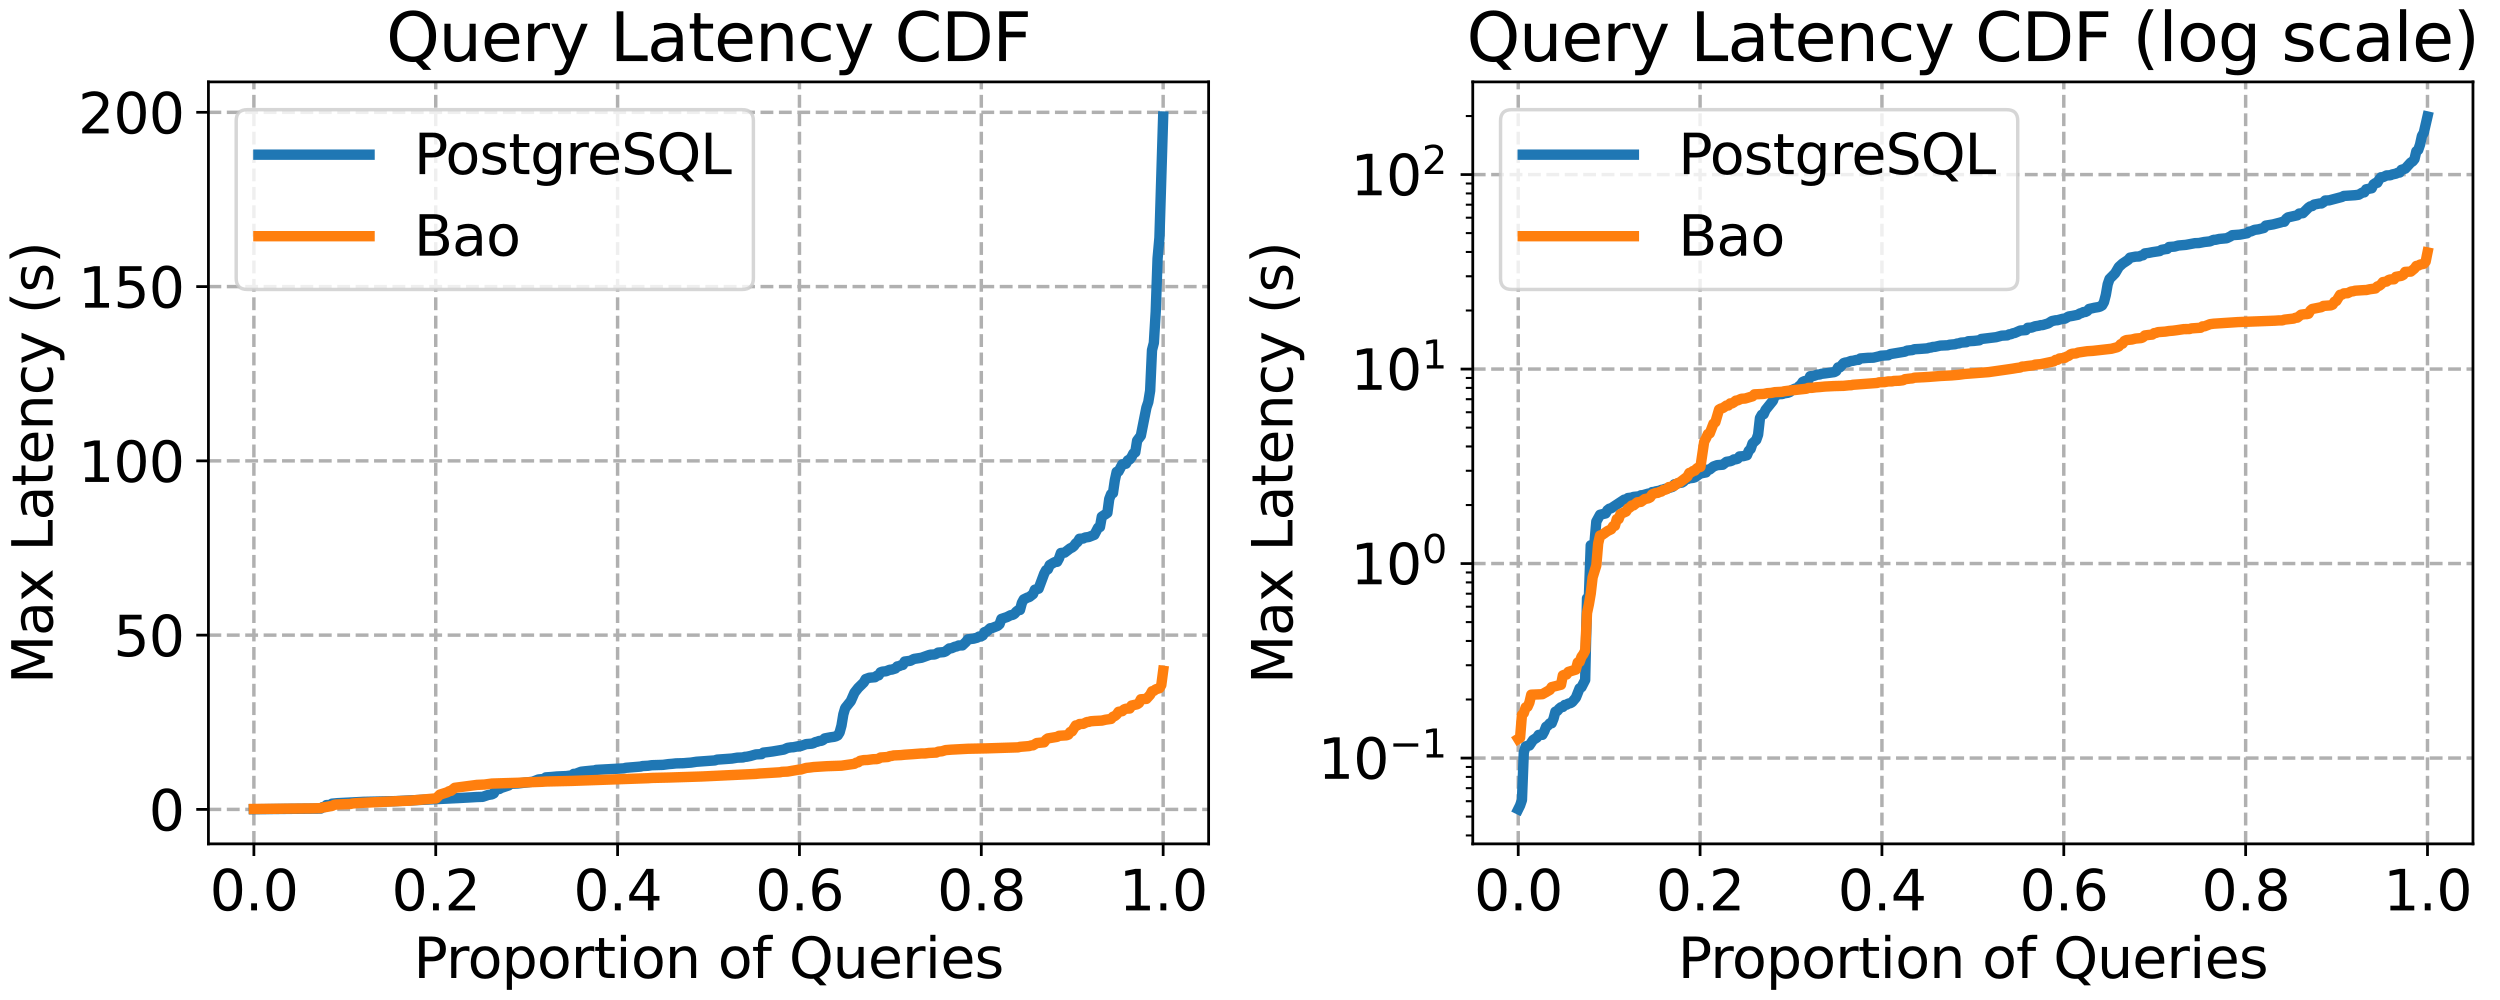 <?xml version="1.0" encoding="utf-8" standalone="no"?>
<!DOCTYPE svg PUBLIC "-//W3C//DTD SVG 1.1//EN"
  "http://www.w3.org/Graphics/SVG/1.1/DTD/svg11.dtd">
<svg xmlns:xlink="http://www.w3.org/1999/xlink" width="720pt" height="288pt" viewBox="0 0 720 288" xmlns="http://www.w3.org/2000/svg" version="1.1">
 <defs>
  <style type="text/css">*{stroke-linejoin: round; stroke-linecap: butt}</style>
 </defs>
 <g id="figure_1">
  <g id="patch_1">
   <path d="M 0 288 
L 720 288 
L 720 0 
L 0 0 
z
" style="fill: #ffffff"/>
  </g>
  <g id="axes_1">
   <g id="patch_2">
    <path d="M 60.025 243.03 
L 348.083 243.03 
L 348.083 23.589 
L 60.025 23.589 
z
" style="fill: #ffffff"/>
   </g>
   <g id="matplotlib.axis_1">
    <g id="xtick_1">
     <g id="line2d_1">
      <path d="M 73.119 243.03 
L 73.119 23.589 
" clip-path="url(#p0129c71966)" style="fill: none; stroke-dasharray: 3.7,1.6; stroke-dashoffset: 0; stroke: #b0b0b0"/>
     </g>
     <g id="line2d_2">
      <defs>
       <path id="mb7b701cb10" d="M 0 0 
L 0 3.5 
" style="stroke: #000000; stroke-width: 0.8"/>
      </defs>
      <g>
       <use xlink:href="#mb7b701cb10" x="73.119" y="243.03" style="stroke: #000000; stroke-width: 0.8"/>
      </g>
     </g>
     <g id="text_1">
      <!-- 0.0 -->
      <g transform="translate(60.396 262.187) scale(0.16 -0.16)">
       <defs>
        <path id="DejaVuSans-30" d="M 2034 4250 
Q 1547 4250 1301 3770 
Q 1056 3291 1056 2328 
Q 1056 1369 1301 889 
Q 1547 409 2034 409 
Q 2525 409 2770 889 
Q 3016 1369 3016 2328 
Q 3016 3291 2770 3770 
Q 2525 4250 2034 4250 
z
M 2034 4750 
Q 2819 4750 3233 4129 
Q 3647 3509 3647 2328 
Q 3647 1150 3233 529 
Q 2819 -91 2034 -91 
Q 1250 -91 836 529 
Q 422 1150 422 2328 
Q 422 3509 836 4129 
Q 1250 4750 2034 4750 
z
" transform="scale(0.016)"/>
        <path id="DejaVuSans-2e" d="M 684 794 
L 1344 794 
L 1344 0 
L 684 0 
L 684 794 
z
" transform="scale(0.016)"/>
       </defs>
       <use xlink:href="#DejaVuSans-30"/>
       <use xlink:href="#DejaVuSans-2e" x="63.623"/>
       <use xlink:href="#DejaVuSans-30" x="95.41"/>
      </g>
     </g>
    </g>
    <g id="xtick_2">
     <g id="line2d_3">
      <path d="M 125.493 243.03 
L 125.493 23.589 
" clip-path="url(#p0129c71966)" style="fill: none; stroke-dasharray: 3.7,1.6; stroke-dashoffset: 0; stroke: #b0b0b0"/>
     </g>
     <g id="line2d_4">
      <g>
       <use xlink:href="#mb7b701cb10" x="125.493" y="243.03" style="stroke: #000000; stroke-width: 0.8"/>
      </g>
     </g>
     <g id="text_2">
      <!-- 0.2 -->
      <g transform="translate(112.77 262.187) scale(0.16 -0.16)">
       <defs>
        <path id="DejaVuSans-32" d="M 1228 531 
L 3431 531 
L 3431 0 
L 469 0 
L 469 531 
Q 828 903 1448 1529 
Q 2069 2156 2228 2338 
Q 2531 2678 2651 2914 
Q 2772 3150 2772 3378 
Q 2772 3750 2511 3984 
Q 2250 4219 1831 4219 
Q 1534 4219 1204 4116 
Q 875 4013 500 3803 
L 500 4441 
Q 881 4594 1212 4672 
Q 1544 4750 1819 4750 
Q 2544 4750 2975 4387 
Q 3406 4025 3406 3419 
Q 3406 3131 3298 2873 
Q 3191 2616 2906 2266 
Q 2828 2175 2409 1742 
Q 1991 1309 1228 531 
z
" transform="scale(0.016)"/>
       </defs>
       <use xlink:href="#DejaVuSans-30"/>
       <use xlink:href="#DejaVuSans-2e" x="63.623"/>
       <use xlink:href="#DejaVuSans-32" x="95.41"/>
      </g>
     </g>
    </g>
    <g id="xtick_3">
     <g id="line2d_5">
      <path d="M 177.867 243.03 
L 177.867 23.589 
" clip-path="url(#p0129c71966)" style="fill: none; stroke-dasharray: 3.7,1.6; stroke-dashoffset: 0; stroke: #b0b0b0"/>
     </g>
     <g id="line2d_6">
      <g>
       <use xlink:href="#mb7b701cb10" x="177.867" y="243.03" style="stroke: #000000; stroke-width: 0.8"/>
      </g>
     </g>
     <g id="text_3">
      <!-- 0.4 -->
      <g transform="translate(165.145 262.187) scale(0.16 -0.16)">
       <defs>
        <path id="DejaVuSans-34" d="M 2419 4116 
L 825 1625 
L 2419 1625 
L 2419 4116 
z
M 2253 4666 
L 3047 4666 
L 3047 1625 
L 3713 1625 
L 3713 1100 
L 3047 1100 
L 3047 0 
L 2419 0 
L 2419 1100 
L 313 1100 
L 313 1709 
L 2253 4666 
z
" transform="scale(0.016)"/>
       </defs>
       <use xlink:href="#DejaVuSans-30"/>
       <use xlink:href="#DejaVuSans-2e" x="63.623"/>
       <use xlink:href="#DejaVuSans-34" x="95.41"/>
      </g>
     </g>
    </g>
    <g id="xtick_4">
     <g id="line2d_7">
      <path d="M 230.241 243.03 
L 230.241 23.589 
" clip-path="url(#p0129c71966)" style="fill: none; stroke-dasharray: 3.7,1.6; stroke-dashoffset: 0; stroke: #b0b0b0"/>
     </g>
     <g id="line2d_8">
      <g>
       <use xlink:href="#mb7b701cb10" x="230.241" y="243.03" style="stroke: #000000; stroke-width: 0.8"/>
      </g>
     </g>
     <g id="text_4">
      <!-- 0.6 -->
      <g transform="translate(217.519 262.187) scale(0.16 -0.16)">
       <defs>
        <path id="DejaVuSans-36" d="M 2113 2584 
Q 1688 2584 1439 2293 
Q 1191 2003 1191 1497 
Q 1191 994 1439 701 
Q 1688 409 2113 409 
Q 2538 409 2786 701 
Q 3034 994 3034 1497 
Q 3034 2003 2786 2293 
Q 2538 2584 2113 2584 
z
M 3366 4563 
L 3366 3988 
Q 3128 4100 2886 4159 
Q 2644 4219 2406 4219 
Q 1781 4219 1451 3797 
Q 1122 3375 1075 2522 
Q 1259 2794 1537 2939 
Q 1816 3084 2150 3084 
Q 2853 3084 3261 2657 
Q 3669 2231 3669 1497 
Q 3669 778 3244 343 
Q 2819 -91 2113 -91 
Q 1303 -91 875 529 
Q 447 1150 447 2328 
Q 447 3434 972 4092 
Q 1497 4750 2381 4750 
Q 2619 4750 2861 4703 
Q 3103 4656 3366 4563 
z
" transform="scale(0.016)"/>
       </defs>
       <use xlink:href="#DejaVuSans-30"/>
       <use xlink:href="#DejaVuSans-2e" x="63.623"/>
       <use xlink:href="#DejaVuSans-36" x="95.41"/>
      </g>
     </g>
    </g>
    <g id="xtick_5">
     <g id="line2d_9">
      <path d="M 282.615 243.03 
L 282.615 23.589 
" clip-path="url(#p0129c71966)" style="fill: none; stroke-dasharray: 3.7,1.6; stroke-dashoffset: 0; stroke: #b0b0b0"/>
     </g>
     <g id="line2d_10">
      <g>
       <use xlink:href="#mb7b701cb10" x="282.615" y="243.03" style="stroke: #000000; stroke-width: 0.8"/>
      </g>
     </g>
     <g id="text_5">
      <!-- 0.8 -->
      <g transform="translate(269.893 262.187) scale(0.16 -0.16)">
       <defs>
        <path id="DejaVuSans-38" d="M 2034 2216 
Q 1584 2216 1326 1975 
Q 1069 1734 1069 1313 
Q 1069 891 1326 650 
Q 1584 409 2034 409 
Q 2484 409 2743 651 
Q 3003 894 3003 1313 
Q 3003 1734 2745 1975 
Q 2488 2216 2034 2216 
z
M 1403 2484 
Q 997 2584 770 2862 
Q 544 3141 544 3541 
Q 544 4100 942 4425 
Q 1341 4750 2034 4750 
Q 2731 4750 3128 4425 
Q 3525 4100 3525 3541 
Q 3525 3141 3298 2862 
Q 3072 2584 2669 2484 
Q 3125 2378 3379 2068 
Q 3634 1759 3634 1313 
Q 3634 634 3220 271 
Q 2806 -91 2034 -91 
Q 1263 -91 848 271 
Q 434 634 434 1313 
Q 434 1759 690 2068 
Q 947 2378 1403 2484 
z
M 1172 3481 
Q 1172 3119 1398 2916 
Q 1625 2713 2034 2713 
Q 2441 2713 2670 2916 
Q 2900 3119 2900 3481 
Q 2900 3844 2670 4047 
Q 2441 4250 2034 4250 
Q 1625 4250 1398 4047 
Q 1172 3844 1172 3481 
z
" transform="scale(0.016)"/>
       </defs>
       <use xlink:href="#DejaVuSans-30"/>
       <use xlink:href="#DejaVuSans-2e" x="63.623"/>
       <use xlink:href="#DejaVuSans-38" x="95.41"/>
      </g>
     </g>
    </g>
    <g id="xtick_6">
     <g id="line2d_11">
      <path d="M 334.989 243.03 
L 334.989 23.589 
" clip-path="url(#p0129c71966)" style="fill: none; stroke-dasharray: 3.7,1.6; stroke-dashoffset: 0; stroke: #b0b0b0"/>
     </g>
     <g id="line2d_12">
      <g>
       <use xlink:href="#mb7b701cb10" x="334.989" y="243.03" style="stroke: #000000; stroke-width: 0.8"/>
      </g>
     </g>
     <g id="text_6">
      <!-- 1.0 -->
      <g transform="translate(322.267 262.187) scale(0.16 -0.16)">
       <defs>
        <path id="DejaVuSans-31" d="M 794 531 
L 1825 531 
L 1825 4091 
L 703 3866 
L 703 4441 
L 1819 4666 
L 2450 4666 
L 2450 531 
L 3481 531 
L 3481 0 
L 794 0 
L 794 531 
z
" transform="scale(0.016)"/>
       </defs>
       <use xlink:href="#DejaVuSans-31"/>
       <use xlink:href="#DejaVuSans-2e" x="63.623"/>
       <use xlink:href="#DejaVuSans-30" x="95.41"/>
      </g>
     </g>
    </g>
    <g id="text_7">
     <!-- Proportion of Queries -->
     <g transform="translate(119.093 281.672) scale(0.16 -0.16)">
      <defs>
       <path id="DejaVuSans-50" d="M 1259 4147 
L 1259 2394 
L 2053 2394 
Q 2494 2394 2734 2622 
Q 2975 2850 2975 3272 
Q 2975 3691 2734 3919 
Q 2494 4147 2053 4147 
L 1259 4147 
z
M 628 4666 
L 2053 4666 
Q 2838 4666 3239 4311 
Q 3641 3956 3641 3272 
Q 3641 2581 3239 2228 
Q 2838 1875 2053 1875 
L 1259 1875 
L 1259 0 
L 628 0 
L 628 4666 
z
" transform="scale(0.016)"/>
       <path id="DejaVuSans-72" d="M 2631 2963 
Q 2534 3019 2420 3045 
Q 2306 3072 2169 3072 
Q 1681 3072 1420 2755 
Q 1159 2438 1159 1844 
L 1159 0 
L 581 0 
L 581 3500 
L 1159 3500 
L 1159 2956 
Q 1341 3275 1631 3429 
Q 1922 3584 2338 3584 
Q 2397 3584 2469 3576 
Q 2541 3569 2628 3553 
L 2631 2963 
z
" transform="scale(0.016)"/>
       <path id="DejaVuSans-6f" d="M 1959 3097 
Q 1497 3097 1228 2736 
Q 959 2375 959 1747 
Q 959 1119 1226 758 
Q 1494 397 1959 397 
Q 2419 397 2687 759 
Q 2956 1122 2956 1747 
Q 2956 2369 2687 2733 
Q 2419 3097 1959 3097 
z
M 1959 3584 
Q 2709 3584 3137 3096 
Q 3566 2609 3566 1747 
Q 3566 888 3137 398 
Q 2709 -91 1959 -91 
Q 1206 -91 779 398 
Q 353 888 353 1747 
Q 353 2609 779 3096 
Q 1206 3584 1959 3584 
z
" transform="scale(0.016)"/>
       <path id="DejaVuSans-70" d="M 1159 525 
L 1159 -1331 
L 581 -1331 
L 581 3500 
L 1159 3500 
L 1159 2969 
Q 1341 3281 1617 3432 
Q 1894 3584 2278 3584 
Q 2916 3584 3314 3078 
Q 3713 2572 3713 1747 
Q 3713 922 3314 415 
Q 2916 -91 2278 -91 
Q 1894 -91 1617 61 
Q 1341 213 1159 525 
z
M 3116 1747 
Q 3116 2381 2855 2742 
Q 2594 3103 2138 3103 
Q 1681 3103 1420 2742 
Q 1159 2381 1159 1747 
Q 1159 1113 1420 752 
Q 1681 391 2138 391 
Q 2594 391 2855 752 
Q 3116 1113 3116 1747 
z
" transform="scale(0.016)"/>
       <path id="DejaVuSans-74" d="M 1172 4494 
L 1172 3500 
L 2356 3500 
L 2356 3053 
L 1172 3053 
L 1172 1153 
Q 1172 725 1289 603 
Q 1406 481 1766 481 
L 2356 481 
L 2356 0 
L 1766 0 
Q 1100 0 847 248 
Q 594 497 594 1153 
L 594 3053 
L 172 3053 
L 172 3500 
L 594 3500 
L 594 4494 
L 1172 4494 
z
" transform="scale(0.016)"/>
       <path id="DejaVuSans-69" d="M 603 3500 
L 1178 3500 
L 1178 0 
L 603 0 
L 603 3500 
z
M 603 4863 
L 1178 4863 
L 1178 4134 
L 603 4134 
L 603 4863 
z
" transform="scale(0.016)"/>
       <path id="DejaVuSans-6e" d="M 3513 2113 
L 3513 0 
L 2938 0 
L 2938 2094 
Q 2938 2591 2744 2837 
Q 2550 3084 2163 3084 
Q 1697 3084 1428 2787 
Q 1159 2491 1159 1978 
L 1159 0 
L 581 0 
L 581 3500 
L 1159 3500 
L 1159 2956 
Q 1366 3272 1645 3428 
Q 1925 3584 2291 3584 
Q 2894 3584 3203 3211 
Q 3513 2838 3513 2113 
z
" transform="scale(0.016)"/>
       <path id="DejaVuSans-20" transform="scale(0.016)"/>
       <path id="DejaVuSans-66" d="M 2375 4863 
L 2375 4384 
L 1825 4384 
Q 1516 4384 1395 4259 
Q 1275 4134 1275 3809 
L 1275 3500 
L 2222 3500 
L 2222 3053 
L 1275 3053 
L 1275 0 
L 697 0 
L 697 3053 
L 147 3053 
L 147 3500 
L 697 3500 
L 697 3744 
Q 697 4328 969 4595 
Q 1241 4863 1831 4863 
L 2375 4863 
z
" transform="scale(0.016)"/>
       <path id="DejaVuSans-51" d="M 2522 4238 
Q 1834 4238 1429 3725 
Q 1025 3213 1025 2328 
Q 1025 1447 1429 934 
Q 1834 422 2522 422 
Q 3209 422 3611 934 
Q 4013 1447 4013 2328 
Q 4013 3213 3611 3725 
Q 3209 4238 2522 4238 
z
M 3406 84 
L 4238 -825 
L 3475 -825 
L 2784 -78 
Q 2681 -84 2626 -87 
Q 2572 -91 2522 -91 
Q 1538 -91 948 567 
Q 359 1225 359 2328 
Q 359 3434 948 4092 
Q 1538 4750 2522 4750 
Q 3503 4750 4090 4092 
Q 4678 3434 4678 2328 
Q 4678 1516 4351 937 
Q 4025 359 3406 84 
z
" transform="scale(0.016)"/>
       <path id="DejaVuSans-75" d="M 544 1381 
L 544 3500 
L 1119 3500 
L 1119 1403 
Q 1119 906 1312 657 
Q 1506 409 1894 409 
Q 2359 409 2629 706 
Q 2900 1003 2900 1516 
L 2900 3500 
L 3475 3500 
L 3475 0 
L 2900 0 
L 2900 538 
Q 2691 219 2414 64 
Q 2138 -91 1772 -91 
Q 1169 -91 856 284 
Q 544 659 544 1381 
z
M 1991 3584 
L 1991 3584 
z
" transform="scale(0.016)"/>
       <path id="DejaVuSans-65" d="M 3597 1894 
L 3597 1613 
L 953 1613 
Q 991 1019 1311 708 
Q 1631 397 2203 397 
Q 2534 397 2845 478 
Q 3156 559 3463 722 
L 3463 178 
Q 3153 47 2828 -22 
Q 2503 -91 2169 -91 
Q 1331 -91 842 396 
Q 353 884 353 1716 
Q 353 2575 817 3079 
Q 1281 3584 2069 3584 
Q 2775 3584 3186 3129 
Q 3597 2675 3597 1894 
z
M 3022 2063 
Q 3016 2534 2758 2815 
Q 2500 3097 2075 3097 
Q 1594 3097 1305 2825 
Q 1016 2553 972 2059 
L 3022 2063 
z
" transform="scale(0.016)"/>
       <path id="DejaVuSans-73" d="M 2834 3397 
L 2834 2853 
Q 2591 2978 2328 3040 
Q 2066 3103 1784 3103 
Q 1356 3103 1142 2972 
Q 928 2841 928 2578 
Q 928 2378 1081 2264 
Q 1234 2150 1697 2047 
L 1894 2003 
Q 2506 1872 2764 1633 
Q 3022 1394 3022 966 
Q 3022 478 2636 193 
Q 2250 -91 1575 -91 
Q 1294 -91 989 -36 
Q 684 19 347 128 
L 347 722 
Q 666 556 975 473 
Q 1284 391 1588 391 
Q 1994 391 2212 530 
Q 2431 669 2431 922 
Q 2431 1156 2273 1281 
Q 2116 1406 1581 1522 
L 1381 1569 
Q 847 1681 609 1914 
Q 372 2147 372 2553 
Q 372 3047 722 3315 
Q 1072 3584 1716 3584 
Q 2034 3584 2315 3537 
Q 2597 3491 2834 3397 
z
" transform="scale(0.016)"/>
      </defs>
      <use xlink:href="#DejaVuSans-50"/>
      <use xlink:href="#DejaVuSans-72" x="58.553"/>
      <use xlink:href="#DejaVuSans-6f" x="97.416"/>
      <use xlink:href="#DejaVuSans-70" x="158.598"/>
      <use xlink:href="#DejaVuSans-6f" x="222.074"/>
      <use xlink:href="#DejaVuSans-72" x="283.256"/>
      <use xlink:href="#DejaVuSans-74" x="324.369"/>
      <use xlink:href="#DejaVuSans-69" x="363.578"/>
      <use xlink:href="#DejaVuSans-6f" x="391.361"/>
      <use xlink:href="#DejaVuSans-6e" x="452.543"/>
      <use xlink:href="#DejaVuSans-20" x="515.922"/>
      <use xlink:href="#DejaVuSans-6f" x="547.709"/>
      <use xlink:href="#DejaVuSans-66" x="608.891"/>
      <use xlink:href="#DejaVuSans-20" x="644.096"/>
      <use xlink:href="#DejaVuSans-51" x="675.883"/>
      <use xlink:href="#DejaVuSans-75" x="754.594"/>
      <use xlink:href="#DejaVuSans-65" x="817.973"/>
      <use xlink:href="#DejaVuSans-72" x="879.496"/>
      <use xlink:href="#DejaVuSans-69" x="920.609"/>
      <use xlink:href="#DejaVuSans-65" x="948.393"/>
      <use xlink:href="#DejaVuSans-73" x="1009.916"/>
     </g>
    </g>
   </g>
   <g id="matplotlib.axis_2">
    <g id="ytick_1">
     <g id="line2d_13">
      <path d="M 60.025 233.11 
L 348.083 233.11 
" clip-path="url(#p0129c71966)" style="fill: none; stroke-dasharray: 3.7,1.6; stroke-dashoffset: 0; stroke: #b0b0b0"/>
     </g>
     <g id="line2d_14">
      <defs>
       <path id="m3cd6d28312" d="M 0 0 
L -3.5 0 
" style="stroke: #000000; stroke-width: 0.8"/>
      </defs>
      <g>
       <use xlink:href="#m3cd6d28312" x="60.025" y="233.11" style="stroke: #000000; stroke-width: 0.8"/>
      </g>
     </g>
     <g id="text_8">
      <!-- 0 -->
      <g transform="translate(42.845 239.189) scale(0.16 -0.16)">
       <use xlink:href="#DejaVuSans-30"/>
      </g>
     </g>
    </g>
    <g id="ytick_2">
     <g id="line2d_15">
      <path d="M 60.025 182.919 
L 348.083 182.919 
" clip-path="url(#p0129c71966)" style="fill: none; stroke-dasharray: 3.7,1.6; stroke-dashoffset: 0; stroke: #b0b0b0"/>
     </g>
     <g id="line2d_16">
      <g>
       <use xlink:href="#m3cd6d28312" x="60.025" y="182.919" style="stroke: #000000; stroke-width: 0.8"/>
      </g>
     </g>
     <g id="text_9">
      <!-- 50 -->
      <g transform="translate(32.665 188.997) scale(0.16 -0.16)">
       <defs>
        <path id="DejaVuSans-35" d="M 691 4666 
L 3169 4666 
L 3169 4134 
L 1269 4134 
L 1269 2991 
Q 1406 3038 1543 3061 
Q 1681 3084 1819 3084 
Q 2600 3084 3056 2656 
Q 3513 2228 3513 1497 
Q 3513 744 3044 326 
Q 2575 -91 1722 -91 
Q 1428 -91 1123 -41 
Q 819 9 494 109 
L 494 744 
Q 775 591 1075 516 
Q 1375 441 1709 441 
Q 2250 441 2565 725 
Q 2881 1009 2881 1497 
Q 2881 1984 2565 2268 
Q 2250 2553 1709 2553 
Q 1456 2553 1204 2497 
Q 953 2441 691 2322 
L 691 4666 
z
" transform="scale(0.016)"/>
       </defs>
       <use xlink:href="#DejaVuSans-35"/>
       <use xlink:href="#DejaVuSans-30" x="63.623"/>
      </g>
     </g>
    </g>
    <g id="ytick_3">
     <g id="line2d_17">
      <path d="M 60.025 132.727 
L 348.083 132.727 
" clip-path="url(#p0129c71966)" style="fill: none; stroke-dasharray: 3.7,1.6; stroke-dashoffset: 0; stroke: #b0b0b0"/>
     </g>
     <g id="line2d_18">
      <g>
       <use xlink:href="#m3cd6d28312" x="60.025" y="132.727" style="stroke: #000000; stroke-width: 0.8"/>
      </g>
     </g>
     <g id="text_10">
      <!-- 100 -->
      <g transform="translate(22.485 138.806) scale(0.16 -0.16)">
       <use xlink:href="#DejaVuSans-31"/>
       <use xlink:href="#DejaVuSans-30" x="63.623"/>
       <use xlink:href="#DejaVuSans-30" x="127.246"/>
      </g>
     </g>
    </g>
    <g id="ytick_4">
     <g id="line2d_19">
      <path d="M 60.025 82.536 
L 348.083 82.536 
" clip-path="url(#p0129c71966)" style="fill: none; stroke-dasharray: 3.7,1.6; stroke-dashoffset: 0; stroke: #b0b0b0"/>
     </g>
     <g id="line2d_20">
      <g>
       <use xlink:href="#m3cd6d28312" x="60.025" y="82.536" style="stroke: #000000; stroke-width: 0.8"/>
      </g>
     </g>
     <g id="text_11">
      <!-- 150 -->
      <g transform="translate(22.485 88.615) scale(0.16 -0.16)">
       <use xlink:href="#DejaVuSans-31"/>
       <use xlink:href="#DejaVuSans-35" x="63.623"/>
       <use xlink:href="#DejaVuSans-30" x="127.246"/>
      </g>
     </g>
    </g>
    <g id="ytick_5">
     <g id="line2d_21">
      <path d="M 60.025 32.345 
L 348.083 32.345 
" clip-path="url(#p0129c71966)" style="fill: none; stroke-dasharray: 3.7,1.6; stroke-dashoffset: 0; stroke: #b0b0b0"/>
     </g>
     <g id="line2d_22">
      <g>
       <use xlink:href="#m3cd6d28312" x="60.025" y="32.345" style="stroke: #000000; stroke-width: 0.8"/>
      </g>
     </g>
     <g id="text_12">
      <!-- 200 -->
      <g transform="translate(22.485 38.424) scale(0.16 -0.16)">
       <use xlink:href="#DejaVuSans-32"/>
       <use xlink:href="#DejaVuSans-30" x="63.623"/>
       <use xlink:href="#DejaVuSans-30" x="127.246"/>
      </g>
     </g>
    </g>
    <g id="text_13">
     <!-- Max Latency (s) -->
     <g transform="translate(15.158 196.967) rotate(-90) scale(0.16 -0.16)">
      <defs>
       <path id="DejaVuSans-4d" d="M 628 4666 
L 1569 4666 
L 2759 1491 
L 3956 4666 
L 4897 4666 
L 4897 0 
L 4281 0 
L 4281 4097 
L 3078 897 
L 2444 897 
L 1241 4097 
L 1241 0 
L 628 0 
L 628 4666 
z
" transform="scale(0.016)"/>
       <path id="DejaVuSans-61" d="M 2194 1759 
Q 1497 1759 1228 1600 
Q 959 1441 959 1056 
Q 959 750 1161 570 
Q 1363 391 1709 391 
Q 2188 391 2477 730 
Q 2766 1069 2766 1631 
L 2766 1759 
L 2194 1759 
z
M 3341 1997 
L 3341 0 
L 2766 0 
L 2766 531 
Q 2569 213 2275 61 
Q 1981 -91 1556 -91 
Q 1019 -91 701 211 
Q 384 513 384 1019 
Q 384 1609 779 1909 
Q 1175 2209 1959 2209 
L 2766 2209 
L 2766 2266 
Q 2766 2663 2505 2880 
Q 2244 3097 1772 3097 
Q 1472 3097 1187 3025 
Q 903 2953 641 2809 
L 641 3341 
Q 956 3463 1253 3523 
Q 1550 3584 1831 3584 
Q 2591 3584 2966 3190 
Q 3341 2797 3341 1997 
z
" transform="scale(0.016)"/>
       <path id="DejaVuSans-78" d="M 3513 3500 
L 2247 1797 
L 3578 0 
L 2900 0 
L 1881 1375 
L 863 0 
L 184 0 
L 1544 1831 
L 300 3500 
L 978 3500 
L 1906 2253 
L 2834 3500 
L 3513 3500 
z
" transform="scale(0.016)"/>
       <path id="DejaVuSans-4c" d="M 628 4666 
L 1259 4666 
L 1259 531 
L 3531 531 
L 3531 0 
L 628 0 
L 628 4666 
z
" transform="scale(0.016)"/>
       <path id="DejaVuSans-63" d="M 3122 3366 
L 3122 2828 
Q 2878 2963 2633 3030 
Q 2388 3097 2138 3097 
Q 1578 3097 1268 2742 
Q 959 2388 959 1747 
Q 959 1106 1268 751 
Q 1578 397 2138 397 
Q 2388 397 2633 464 
Q 2878 531 3122 666 
L 3122 134 
Q 2881 22 2623 -34 
Q 2366 -91 2075 -91 
Q 1284 -91 818 406 
Q 353 903 353 1747 
Q 353 2603 823 3093 
Q 1294 3584 2113 3584 
Q 2378 3584 2631 3529 
Q 2884 3475 3122 3366 
z
" transform="scale(0.016)"/>
       <path id="DejaVuSans-79" d="M 2059 -325 
Q 1816 -950 1584 -1140 
Q 1353 -1331 966 -1331 
L 506 -1331 
L 506 -850 
L 844 -850 
Q 1081 -850 1212 -737 
Q 1344 -625 1503 -206 
L 1606 56 
L 191 3500 
L 800 3500 
L 1894 763 
L 2988 3500 
L 3597 3500 
L 2059 -325 
z
" transform="scale(0.016)"/>
       <path id="DejaVuSans-28" d="M 1984 4856 
Q 1566 4138 1362 3434 
Q 1159 2731 1159 2009 
Q 1159 1288 1364 580 
Q 1569 -128 1984 -844 
L 1484 -844 
Q 1016 -109 783 600 
Q 550 1309 550 2009 
Q 550 2706 781 3412 
Q 1013 4119 1484 4856 
L 1984 4856 
z
" transform="scale(0.016)"/>
       <path id="DejaVuSans-29" d="M 513 4856 
L 1013 4856 
Q 1481 4119 1714 3412 
Q 1947 2706 1947 2009 
Q 1947 1309 1714 600 
Q 1481 -109 1013 -844 
L 513 -844 
Q 928 -128 1133 580 
Q 1338 1288 1338 2009 
Q 1338 2731 1133 3434 
Q 928 4138 513 4856 
z
" transform="scale(0.016)"/>
      </defs>
      <use xlink:href="#DejaVuSans-4d"/>
      <use xlink:href="#DejaVuSans-61" x="86.279"/>
      <use xlink:href="#DejaVuSans-78" x="147.559"/>
      <use xlink:href="#DejaVuSans-20" x="206.738"/>
      <use xlink:href="#DejaVuSans-4c" x="238.525"/>
      <use xlink:href="#DejaVuSans-61" x="294.238"/>
      <use xlink:href="#DejaVuSans-74" x="355.518"/>
      <use xlink:href="#DejaVuSans-65" x="394.727"/>
      <use xlink:href="#DejaVuSans-6e" x="456.25"/>
      <use xlink:href="#DejaVuSans-63" x="519.629"/>
      <use xlink:href="#DejaVuSans-79" x="574.609"/>
      <use xlink:href="#DejaVuSans-20" x="633.789"/>
      <use xlink:href="#DejaVuSans-28" x="665.576"/>
      <use xlink:href="#DejaVuSans-73" x="704.59"/>
      <use xlink:href="#DejaVuSans-29" x="756.689"/>
     </g>
    </g>
   </g>
   <g id="line2d_23">
    <path d="M 73.119 233.055 
L 92.398 232.857 
L 92.933 232.444 
L 93.469 232.433 
L 94.004 231.864 
L 95.075 231.83 
L 95.611 231.459 
L 97.217 231.314 
L 101.501 231.094 
L 104.715 230.93 
L 113.819 230.731 
L 132.562 229.812 
L 135.239 229.665 
L 137.382 229.536 
L 138.988 229.49 
L 140.595 228.948 
L 141.666 228.771 
L 142.201 228.493 
L 142.737 227.491 
L 143.272 227.264 
L 143.808 227.227 
L 144.343 226.922 
L 146.485 226.207 
L 147.021 225.736 
L 149.163 225.642 
L 153.447 225.127 
L 155.054 224.491 
L 156.66 224.328 
L 157.196 223.89 
L 158.802 223.777 
L 160.409 223.625 
L 163.087 223.513 
L 164.693 223.306 
L 165.229 222.874 
L 165.764 222.862 
L 167.371 222.26 
L 168.442 222.135 
L 170.584 221.923 
L 171.119 221.917 
L 171.655 221.727 
L 179.688 221.288 
L 180.223 221.129 
L 184.508 220.773 
L 185.043 220.625 
L 186.65 220.539 
L 187.721 220.381 
L 190.934 220.281 
L 192.54 220.062 
L 193.611 219.978 
L 194.682 219.858 
L 196.825 219.805 
L 197.896 219.711 
L 198.967 219.635 
L 200.573 219.387 
L 205.928 218.997 
L 206.464 218.779 
L 210.748 218.469 
L 212.355 218.205 
L 213.961 218.149 
L 214.497 217.971 
L 215.032 217.942 
L 216.103 217.723 
L 217.71 217.269 
L 219.317 217.187 
L 219.852 216.75 
L 221.459 216.566 
L 222.53 216.419 
L 225.743 215.878 
L 226.814 215.392 
L 227.885 215.229 
L 228.42 215.21 
L 230.027 214.891 
L 230.563 214.876 
L 232.169 214.306 
L 233.776 214.174 
L 234.311 214.018 
L 234.847 213.723 
L 235.382 213.618 
L 235.918 213.396 
L 236.453 213.373 
L 236.989 213.163 
L 237.524 212.66 
L 239.131 212.352 
L 240.202 212.203 
L 240.737 212.056 
L 241.273 211.785 
L 241.808 210.941 
L 242.344 208.975 
L 242.88 205.741 
L 243.415 203.931 
L 245.022 201.92 
L 246.093 199.487 
L 247.164 198.118 
L 248.77 196.541 
L 249.306 195.577 
L 250.377 195.188 
L 251.983 195.044 
L 252.519 194.633 
L 253.054 194.494 
L 253.59 193.63 
L 254.126 193.43 
L 255.197 193.318 
L 256.268 192.886 
L 256.803 192.858 
L 257.874 192.52 
L 258.41 191.932 
L 258.945 191.849 
L 259.481 191.595 
L 260.016 191.49 
L 260.552 190.522 
L 262.158 190.316 
L 263.229 189.769 
L 265.371 189.436 
L 267.514 188.674 
L 268.049 188.536 
L 269.12 188.489 
L 269.656 188.283 
L 270.191 187.948 
L 271.798 187.808 
L 272.333 187.588 
L 273.404 186.743 
L 273.94 186.729 
L 275.011 186.263 
L 275.546 186.167 
L 276.082 185.898 
L 277.153 185.876 
L 278.224 184.853 
L 278.76 184.129 
L 280.366 183.94 
L 281.437 183.647 
L 281.973 183.319 
L 282.508 183.286 
L 283.044 183 
L 283.579 182.032 
L 284.115 181.915 
L 285.186 180.929 
L 285.721 180.87 
L 287.328 180.238 
L 287.863 179.761 
L 288.399 178.253 
L 290.006 177.717 
L 291.077 177.168 
L 291.612 177.094 
L 292.148 176.798 
L 292.683 176.17 
L 293.219 175.75 
L 293.754 175.667 
L 294.29 173.648 
L 294.825 172.631 
L 295.896 172.108 
L 296.432 171.945 
L 297.503 171.114 
L 298.038 169.837 
L 299.109 169.544 
L 300.716 165.233 
L 301.252 164.221 
L 301.787 163.965 
L 302.323 162.726 
L 303.394 162.08 
L 303.929 161.824 
L 304.465 161.793 
L 305 160.803 
L 305.536 159.265 
L 306.607 159.16 
L 308.213 157.93 
L 308.749 157.684 
L 309.284 157.253 
L 309.82 156.502 
L 310.355 156.083 
L 310.891 155.166 
L 311.962 155.093 
L 312.498 154.806 
L 313.569 154.655 
L 315.175 154.027 
L 316.246 151.964 
L 316.782 151.786 
L 317.317 148.791 
L 318.924 147.718 
L 319.459 143.711 
L 319.995 142.316 
L 320.53 142.025 
L 321.066 138.36 
L 321.601 135.894 
L 322.137 135.777 
L 323.208 133.742 
L 324.279 133.551 
L 324.815 132.594 
L 325.35 132.312 
L 325.886 131.635 
L 326.421 130.577 
L 326.957 130.285 
L 327.492 126.897 
L 328.563 125.472 
L 330.17 117.377 
L 330.705 115.803 
L 331.241 112.528 
L 331.776 100.83 
L 332.312 98.757 
L 332.847 89.801 
L 333.383 74.458 
L 333.918 68.448 
L 334.989 33.564 
L 334.989 33.564 
" clip-path="url(#p0129c71966)" style="fill: none; stroke: #1f77b4; stroke-width: 3; stroke-linecap: square"/>
   </g>
   <g id="line2d_24">
    <path d="M 73.119 232.984 
L 89.72 232.824 
L 92.398 232.752 
L 92.933 232.551 
L 94.004 232.407 
L 95.075 232.195 
L 95.611 232.128 
L 96.146 231.837 
L 96.682 231.711 
L 100.966 231.541 
L 101.501 231.411 
L 102.573 231.305 
L 108.999 230.991 
L 114.89 230.714 
L 118.103 230.586 
L 125.064 229.974 
L 125.6 229.957 
L 126.671 228.858 
L 128.813 228.171 
L 129.349 227.851 
L 129.884 227.761 
L 130.955 226.894 
L 137.382 226.046 
L 139.524 225.952 
L 141.666 225.664 
L 149.163 225.44 
L 151.305 225.33 
L 156.125 225.156 
L 157.196 225.078 
L 164.693 224.901 
L 186.65 224.12 
L 187.721 224.042 
L 192.54 223.933 
L 202.18 223.626 
L 217.71 222.885 
L 218.781 222.767 
L 220.388 222.68 
L 224.672 222.415 
L 225.207 222.285 
L 226.814 222.218 
L 230.027 221.663 
L 230.563 221.64 
L 232.169 221.159 
L 233.24 221.053 
L 234.311 220.907 
L 238.06 220.668 
L 242.344 220.517 
L 246.093 219.975 
L 246.628 219.637 
L 247.164 219.548 
L 247.699 219.116 
L 248.77 218.911 
L 249.841 218.869 
L 251.448 218.657 
L 252.519 218.62 
L 253.054 218.487 
L 253.59 218.163 
L 255.732 218.01 
L 256.268 217.749 
L 256.803 217.715 
L 257.339 217.567 
L 259.481 217.468 
L 260.552 217.355 
L 262.694 217.211 
L 265.371 217 
L 266.443 216.992 
L 267.514 216.849 
L 269.656 216.739 
L 270.191 216.47 
L 271.262 216.367 
L 272.333 216.033 
L 273.94 215.903 
L 278.76 215.645 
L 284.115 215.532 
L 293.219 215.241 
L 293.754 215.09 
L 296.432 214.865 
L 296.967 214.682 
L 297.503 214.657 
L 298.574 214 
L 300.716 213.786 
L 301.252 213.045 
L 301.787 212.664 
L 304.465 212.213 
L 305 211.909 
L 307.142 211.774 
L 307.678 211.574 
L 308.213 210.823 
L 308.749 210.622 
L 309.82 208.924 
L 310.355 208.879 
L 310.891 208.519 
L 311.962 208.467 
L 313.033 207.946 
L 313.569 207.904 
L 314.104 207.729 
L 315.175 207.641 
L 317.317 207.533 
L 318.388 207.278 
L 319.995 207.046 
L 320.53 206.426 
L 321.066 206.219 
L 321.601 205.772 
L 322.137 205.004 
L 323.208 204.819 
L 323.743 204.312 
L 324.279 204.11 
L 325.35 204.048 
L 325.886 203.195 
L 327.492 202.838 
L 328.028 202.468 
L 328.563 201.39 
L 330.17 201.281 
L 331.241 200.101 
L 331.776 199.088 
L 332.312 198.957 
L 332.847 198.531 
L 333.918 198.2 
L 334.454 197.3 
L 334.989 193.198 
L 334.989 193.198 
" clip-path="url(#p0129c71966)" style="fill: none; stroke: #ff7f0e; stroke-width: 3; stroke-linecap: square"/>
   </g>
   <g id="patch_3">
    <path d="M 60.025 243.03 
L 60.025 23.589 
" style="fill: none; stroke: #000000; stroke-width: 0.8; stroke-linejoin: miter; stroke-linecap: square"/>
   </g>
   <g id="patch_4">
    <path d="M 348.083 243.03 
L 348.083 23.589 
" style="fill: none; stroke: #000000; stroke-width: 0.8; stroke-linejoin: miter; stroke-linecap: square"/>
   </g>
   <g id="patch_5">
    <path d="M 60.025 243.03 
L 348.083 243.03 
" style="fill: none; stroke: #000000; stroke-width: 0.8; stroke-linejoin: miter; stroke-linecap: square"/>
   </g>
   <g id="patch_6">
    <path d="M 60.025 23.589 
L 348.083 23.589 
" style="fill: none; stroke: #000000; stroke-width: 0.8; stroke-linejoin: miter; stroke-linecap: square"/>
   </g>
   <g id="text_14">
    <!-- Query Latency CDF -->
    <g transform="translate(111.212 17.589) scale(0.192 -0.192)">
     <defs>
      <path id="DejaVuSans-43" d="M 4122 4306 
L 4122 3641 
Q 3803 3938 3442 4084 
Q 3081 4231 2675 4231 
Q 1875 4231 1450 3742 
Q 1025 3253 1025 2328 
Q 1025 1406 1450 917 
Q 1875 428 2675 428 
Q 3081 428 3442 575 
Q 3803 722 4122 1019 
L 4122 359 
Q 3791 134 3420 21 
Q 3050 -91 2638 -91 
Q 1578 -91 968 557 
Q 359 1206 359 2328 
Q 359 3453 968 4101 
Q 1578 4750 2638 4750 
Q 3056 4750 3426 4639 
Q 3797 4528 4122 4306 
z
" transform="scale(0.016)"/>
      <path id="DejaVuSans-44" d="M 1259 4147 
L 1259 519 
L 2022 519 
Q 2988 519 3436 956 
Q 3884 1394 3884 2338 
Q 3884 3275 3436 3711 
Q 2988 4147 2022 4147 
L 1259 4147 
z
M 628 4666 
L 1925 4666 
Q 3281 4666 3915 4102 
Q 4550 3538 4550 2338 
Q 4550 1131 3912 565 
Q 3275 0 1925 0 
L 628 0 
L 628 4666 
z
" transform="scale(0.016)"/>
      <path id="DejaVuSans-46" d="M 628 4666 
L 3309 4666 
L 3309 4134 
L 1259 4134 
L 1259 2759 
L 3109 2759 
L 3109 2228 
L 1259 2228 
L 1259 0 
L 628 0 
L 628 4666 
z
" transform="scale(0.016)"/>
     </defs>
     <use xlink:href="#DejaVuSans-51"/>
     <use xlink:href="#DejaVuSans-75" x="78.711"/>
     <use xlink:href="#DejaVuSans-65" x="142.09"/>
     <use xlink:href="#DejaVuSans-72" x="203.613"/>
     <use xlink:href="#DejaVuSans-79" x="244.727"/>
     <use xlink:href="#DejaVuSans-20" x="303.906"/>
     <use xlink:href="#DejaVuSans-4c" x="335.693"/>
     <use xlink:href="#DejaVuSans-61" x="391.406"/>
     <use xlink:href="#DejaVuSans-74" x="452.686"/>
     <use xlink:href="#DejaVuSans-65" x="491.895"/>
     <use xlink:href="#DejaVuSans-6e" x="553.418"/>
     <use xlink:href="#DejaVuSans-63" x="616.797"/>
     <use xlink:href="#DejaVuSans-79" x="671.777"/>
     <use xlink:href="#DejaVuSans-20" x="730.957"/>
     <use xlink:href="#DejaVuSans-43" x="762.744"/>
     <use xlink:href="#DejaVuSans-44" x="832.568"/>
     <use xlink:href="#DejaVuSans-46" x="909.57"/>
    </g>
   </g>
   <g id="legend_1">
    <g id="patch_7">
     <path d="M 71.225 83.359 
L 213.778 83.359 
Q 216.978 83.359 216.978 80.159 
L 216.978 34.789 
Q 216.978 31.589 213.778 31.589 
L 71.225 31.589 
Q 68.025 31.589 68.025 34.789 
L 68.025 80.159 
Q 68.025 83.359 71.225 83.359 
z
" style="fill: #ffffff; opacity: 0.8; stroke: #cccccc; stroke-linejoin: miter"/>
    </g>
    <g id="line2d_25">
     <path d="M 74.425 44.547 
L 90.425 44.547 
L 106.425 44.547 
" style="fill: none; stroke: #1f77b4; stroke-width: 3; stroke-linecap: square"/>
    </g>
    <g id="text_15">
     <!-- PostgreSQL -->
     <g transform="translate(119.225 50.147) scale(0.16 -0.16)">
      <defs>
       <path id="DejaVuSans-67" d="M 2906 1791 
Q 2906 2416 2648 2759 
Q 2391 3103 1925 3103 
Q 1463 3103 1205 2759 
Q 947 2416 947 1791 
Q 947 1169 1205 825 
Q 1463 481 1925 481 
Q 2391 481 2648 825 
Q 2906 1169 2906 1791 
z
M 3481 434 
Q 3481 -459 3084 -895 
Q 2688 -1331 1869 -1331 
Q 1566 -1331 1297 -1286 
Q 1028 -1241 775 -1147 
L 775 -588 
Q 1028 -725 1275 -790 
Q 1522 -856 1778 -856 
Q 2344 -856 2625 -561 
Q 2906 -266 2906 331 
L 2906 616 
Q 2728 306 2450 153 
Q 2172 0 1784 0 
Q 1141 0 747 490 
Q 353 981 353 1791 
Q 353 2603 747 3093 
Q 1141 3584 1784 3584 
Q 2172 3584 2450 3431 
Q 2728 3278 2906 2969 
L 2906 3500 
L 3481 3500 
L 3481 434 
z
" transform="scale(0.016)"/>
       <path id="DejaVuSans-53" d="M 3425 4513 
L 3425 3897 
Q 3066 4069 2747 4153 
Q 2428 4238 2131 4238 
Q 1616 4238 1336 4038 
Q 1056 3838 1056 3469 
Q 1056 3159 1242 3001 
Q 1428 2844 1947 2747 
L 2328 2669 
Q 3034 2534 3370 2195 
Q 3706 1856 3706 1288 
Q 3706 609 3251 259 
Q 2797 -91 1919 -91 
Q 1588 -91 1214 -16 
Q 841 59 441 206 
L 441 856 
Q 825 641 1194 531 
Q 1563 422 1919 422 
Q 2459 422 2753 634 
Q 3047 847 3047 1241 
Q 3047 1584 2836 1778 
Q 2625 1972 2144 2069 
L 1759 2144 
Q 1053 2284 737 2584 
Q 422 2884 422 3419 
Q 422 4038 858 4394 
Q 1294 4750 2059 4750 
Q 2388 4750 2728 4690 
Q 3069 4631 3425 4513 
z
" transform="scale(0.016)"/>
      </defs>
      <use xlink:href="#DejaVuSans-50"/>
      <use xlink:href="#DejaVuSans-6f" x="56.678"/>
      <use xlink:href="#DejaVuSans-73" x="117.859"/>
      <use xlink:href="#DejaVuSans-74" x="169.959"/>
      <use xlink:href="#DejaVuSans-67" x="209.168"/>
      <use xlink:href="#DejaVuSans-72" x="272.645"/>
      <use xlink:href="#DejaVuSans-65" x="311.508"/>
      <use xlink:href="#DejaVuSans-53" x="373.031"/>
      <use xlink:href="#DejaVuSans-51" x="436.508"/>
      <use xlink:href="#DejaVuSans-4c" x="515.219"/>
     </g>
    </g>
    <g id="line2d_26">
     <path d="M 74.425 68.032 
L 90.425 68.032 
L 106.425 68.032 
" style="fill: none; stroke: #ff7f0e; stroke-width: 3; stroke-linecap: square"/>
    </g>
    <g id="text_16">
     <!-- Bao -->
     <g transform="translate(119.225 73.632) scale(0.16 -0.16)">
      <defs>
       <path id="DejaVuSans-42" d="M 1259 2228 
L 1259 519 
L 2272 519 
Q 2781 519 3026 730 
Q 3272 941 3272 1375 
Q 3272 1813 3026 2020 
Q 2781 2228 2272 2228 
L 1259 2228 
z
M 1259 4147 
L 1259 2741 
L 2194 2741 
Q 2656 2741 2882 2914 
Q 3109 3088 3109 3444 
Q 3109 3797 2882 3972 
Q 2656 4147 2194 4147 
L 1259 4147 
z
M 628 4666 
L 2241 4666 
Q 2963 4666 3353 4366 
Q 3744 4066 3744 3513 
Q 3744 3084 3544 2831 
Q 3344 2578 2956 2516 
Q 3422 2416 3680 2098 
Q 3938 1781 3938 1306 
Q 3938 681 3513 340 
Q 3088 0 2303 0 
L 628 0 
L 628 4666 
z
" transform="scale(0.016)"/>
      </defs>
      <use xlink:href="#DejaVuSans-42"/>
      <use xlink:href="#DejaVuSans-61" x="68.604"/>
      <use xlink:href="#DejaVuSans-6f" x="129.883"/>
     </g>
    </g>
   </g>
  </g>
  <g id="axes_2">
   <g id="patch_8">
    <path d="M 424.155 243.03 
L 712.213 243.03 
L 712.213 23.589 
L 424.155 23.589 
z
" style="fill: #ffffff"/>
   </g>
   <g id="matplotlib.axis_3">
    <g id="xtick_7">
     <g id="line2d_27">
      <path d="M 437.249 243.03 
L 437.249 23.589 
" clip-path="url(#ped3d5f98a7)" style="fill: none; stroke-dasharray: 3.7,1.6; stroke-dashoffset: 0; stroke: #b0b0b0"/>
     </g>
     <g id="line2d_28">
      <g>
       <use xlink:href="#mb7b701cb10" x="437.249" y="243.03" style="stroke: #000000; stroke-width: 0.8"/>
      </g>
     </g>
     <g id="text_17">
      <!-- 0.0 -->
      <g transform="translate(424.526 262.187) scale(0.16 -0.16)">
       <use xlink:href="#DejaVuSans-30"/>
       <use xlink:href="#DejaVuSans-2e" x="63.623"/>
       <use xlink:href="#DejaVuSans-30" x="95.41"/>
      </g>
     </g>
    </g>
    <g id="xtick_8">
     <g id="line2d_29">
      <path d="M 489.623 243.03 
L 489.623 23.589 
" clip-path="url(#ped3d5f98a7)" style="fill: none; stroke-dasharray: 3.7,1.6; stroke-dashoffset: 0; stroke: #b0b0b0"/>
     </g>
     <g id="line2d_30">
      <g>
       <use xlink:href="#mb7b701cb10" x="489.623" y="243.03" style="stroke: #000000; stroke-width: 0.8"/>
      </g>
     </g>
     <g id="text_18">
      <!-- 0.2 -->
      <g transform="translate(476.9 262.187) scale(0.16 -0.16)">
       <use xlink:href="#DejaVuSans-30"/>
       <use xlink:href="#DejaVuSans-2e" x="63.623"/>
       <use xlink:href="#DejaVuSans-32" x="95.41"/>
      </g>
     </g>
    </g>
    <g id="xtick_9">
     <g id="line2d_31">
      <path d="M 541.997 243.03 
L 541.997 23.589 
" clip-path="url(#ped3d5f98a7)" style="fill: none; stroke-dasharray: 3.7,1.6; stroke-dashoffset: 0; stroke: #b0b0b0"/>
     </g>
     <g id="line2d_32">
      <g>
       <use xlink:href="#mb7b701cb10" x="541.997" y="243.03" style="stroke: #000000; stroke-width: 0.8"/>
      </g>
     </g>
     <g id="text_19">
      <!-- 0.4 -->
      <g transform="translate(529.274 262.187) scale(0.16 -0.16)">
       <use xlink:href="#DejaVuSans-30"/>
       <use xlink:href="#DejaVuSans-2e" x="63.623"/>
       <use xlink:href="#DejaVuSans-34" x="95.41"/>
      </g>
     </g>
    </g>
    <g id="xtick_10">
     <g id="line2d_33">
      <path d="M 594.371 243.03 
L 594.371 23.589 
" clip-path="url(#ped3d5f98a7)" style="fill: none; stroke-dasharray: 3.7,1.6; stroke-dashoffset: 0; stroke: #b0b0b0"/>
     </g>
     <g id="line2d_34">
      <g>
       <use xlink:href="#mb7b701cb10" x="594.371" y="243.03" style="stroke: #000000; stroke-width: 0.8"/>
      </g>
     </g>
     <g id="text_20">
      <!-- 0.6 -->
      <g transform="translate(581.648 262.187) scale(0.16 -0.16)">
       <use xlink:href="#DejaVuSans-30"/>
       <use xlink:href="#DejaVuSans-2e" x="63.623"/>
       <use xlink:href="#DejaVuSans-36" x="95.41"/>
      </g>
     </g>
    </g>
    <g id="xtick_11">
     <g id="line2d_35">
      <path d="M 646.745 243.03 
L 646.745 23.589 
" clip-path="url(#ped3d5f98a7)" style="fill: none; stroke-dasharray: 3.7,1.6; stroke-dashoffset: 0; stroke: #b0b0b0"/>
     </g>
     <g id="line2d_36">
      <g>
       <use xlink:href="#mb7b701cb10" x="646.745" y="243.03" style="stroke: #000000; stroke-width: 0.8"/>
      </g>
     </g>
     <g id="text_21">
      <!-- 0.8 -->
      <g transform="translate(634.023 262.187) scale(0.16 -0.16)">
       <use xlink:href="#DejaVuSans-30"/>
       <use xlink:href="#DejaVuSans-2e" x="63.623"/>
       <use xlink:href="#DejaVuSans-38" x="95.41"/>
      </g>
     </g>
    </g>
    <g id="xtick_12">
     <g id="line2d_37">
      <path d="M 699.119 243.03 
L 699.119 23.589 
" clip-path="url(#ped3d5f98a7)" style="fill: none; stroke-dasharray: 3.7,1.6; stroke-dashoffset: 0; stroke: #b0b0b0"/>
     </g>
     <g id="line2d_38">
      <g>
       <use xlink:href="#mb7b701cb10" x="699.119" y="243.03" style="stroke: #000000; stroke-width: 0.8"/>
      </g>
     </g>
     <g id="text_22">
      <!-- 1.0 -->
      <g transform="translate(686.397 262.187) scale(0.16 -0.16)">
       <use xlink:href="#DejaVuSans-31"/>
       <use xlink:href="#DejaVuSans-2e" x="63.623"/>
       <use xlink:href="#DejaVuSans-30" x="95.41"/>
      </g>
     </g>
    </g>
    <g id="text_23">
     <!-- Proportion of Queries -->
     <g transform="translate(483.223 281.672) scale(0.16 -0.16)">
      <use xlink:href="#DejaVuSans-50"/>
      <use xlink:href="#DejaVuSans-72" x="58.553"/>
      <use xlink:href="#DejaVuSans-6f" x="97.416"/>
      <use xlink:href="#DejaVuSans-70" x="158.598"/>
      <use xlink:href="#DejaVuSans-6f" x="222.074"/>
      <use xlink:href="#DejaVuSans-72" x="283.256"/>
      <use xlink:href="#DejaVuSans-74" x="324.369"/>
      <use xlink:href="#DejaVuSans-69" x="363.578"/>
      <use xlink:href="#DejaVuSans-6f" x="391.361"/>
      <use xlink:href="#DejaVuSans-6e" x="452.543"/>
      <use xlink:href="#DejaVuSans-20" x="515.922"/>
      <use xlink:href="#DejaVuSans-6f" x="547.709"/>
      <use xlink:href="#DejaVuSans-66" x="608.891"/>
      <use xlink:href="#DejaVuSans-20" x="644.096"/>
      <use xlink:href="#DejaVuSans-51" x="675.883"/>
      <use xlink:href="#DejaVuSans-75" x="754.594"/>
      <use xlink:href="#DejaVuSans-65" x="817.973"/>
      <use xlink:href="#DejaVuSans-72" x="879.496"/>
      <use xlink:href="#DejaVuSans-69" x="920.609"/>
      <use xlink:href="#DejaVuSans-65" x="948.393"/>
      <use xlink:href="#DejaVuSans-73" x="1009.916"/>
     </g>
    </g>
   </g>
   <g id="matplotlib.axis_4">
    <g id="ytick_6">
     <g id="line2d_39">
      <path d="M 424.155 218.318 
L 712.213 218.318 
" clip-path="url(#ped3d5f98a7)" style="fill: none; stroke-dasharray: 3.7,1.6; stroke-dashoffset: 0; stroke: #b0b0b0"/>
     </g>
     <g id="line2d_40">
      <g>
       <use xlink:href="#m3cd6d28312" x="424.155" y="218.318" style="stroke: #000000; stroke-width: 0.8"/>
      </g>
     </g>
     <g id="text_24">
      <!-- $\mathdefault{10^{-1}}$ -->
      <g transform="translate(379.555 224.397) scale(0.16 -0.16)">
       <defs>
        <path id="DejaVuSans-2212" d="M 678 2272 
L 4684 2272 
L 4684 1741 
L 678 1741 
L 678 2272 
z
" transform="scale(0.016)"/>
       </defs>
       <use xlink:href="#DejaVuSans-31" transform="translate(0 0.684)"/>
       <use xlink:href="#DejaVuSans-30" transform="translate(63.623 0.684)"/>
       <use xlink:href="#DejaVuSans-2212" transform="translate(128.203 38.966) scale(0.7)"/>
       <use xlink:href="#DejaVuSans-31" transform="translate(186.855 38.966) scale(0.7)"/>
      </g>
     </g>
    </g>
    <g id="ytick_7">
     <g id="line2d_41">
      <path d="M 424.155 162.305 
L 712.213 162.305 
" clip-path="url(#ped3d5f98a7)" style="fill: none; stroke-dasharray: 3.7,1.6; stroke-dashoffset: 0; stroke: #b0b0b0"/>
     </g>
     <g id="line2d_42">
      <g>
       <use xlink:href="#m3cd6d28312" x="424.155" y="162.305" style="stroke: #000000; stroke-width: 0.8"/>
      </g>
     </g>
     <g id="text_25">
      <!-- $\mathdefault{10^{0}}$ -->
      <g transform="translate(388.995 168.383) scale(0.16 -0.16)">
       <use xlink:href="#DejaVuSans-31" transform="translate(0 0.766)"/>
       <use xlink:href="#DejaVuSans-30" transform="translate(63.623 0.766)"/>
       <use xlink:href="#DejaVuSans-30" transform="translate(128.203 39.047) scale(0.7)"/>
      </g>
     </g>
    </g>
    <g id="ytick_8">
     <g id="line2d_43">
      <path d="M 424.155 106.291 
L 712.213 106.291 
" clip-path="url(#ped3d5f98a7)" style="fill: none; stroke-dasharray: 3.7,1.6; stroke-dashoffset: 0; stroke: #b0b0b0"/>
     </g>
     <g id="line2d_44">
      <g>
       <use xlink:href="#m3cd6d28312" x="424.155" y="106.291" style="stroke: #000000; stroke-width: 0.8"/>
      </g>
     </g>
     <g id="text_26">
      <!-- $\mathdefault{10^{1}}$ -->
      <g transform="translate(388.995 112.37) scale(0.16 -0.16)">
       <use xlink:href="#DejaVuSans-31" transform="translate(0 0.684)"/>
       <use xlink:href="#DejaVuSans-30" transform="translate(63.623 0.684)"/>
       <use xlink:href="#DejaVuSans-31" transform="translate(128.203 38.966) scale(0.7)"/>
      </g>
     </g>
    </g>
    <g id="ytick_9">
     <g id="line2d_45">
      <path d="M 424.155 50.277 
L 712.213 50.277 
" clip-path="url(#ped3d5f98a7)" style="fill: none; stroke-dasharray: 3.7,1.6; stroke-dashoffset: 0; stroke: #b0b0b0"/>
     </g>
     <g id="line2d_46">
      <g>
       <use xlink:href="#m3cd6d28312" x="424.155" y="50.277" style="stroke: #000000; stroke-width: 0.8"/>
      </g>
     </g>
     <g id="text_27">
      <!-- $\mathdefault{10^{2}}$ -->
      <g transform="translate(388.995 56.356) scale(0.16 -0.16)">
       <use xlink:href="#DejaVuSans-31" transform="translate(0 0.766)"/>
       <use xlink:href="#DejaVuSans-30" transform="translate(63.623 0.766)"/>
       <use xlink:href="#DejaVuSans-32" transform="translate(128.203 39.047) scale(0.7)"/>
      </g>
     </g>
    </g>
    <g id="ytick_10">
     <g id="line2d_47">
      <defs>
       <path id="m95f09d3f74" d="M 0 0 
L -2 0 
" style="stroke: #000000; stroke-width: 0.6"/>
      </defs>
      <g>
       <use xlink:href="#m95f09d3f74" x="424.155" y="240.608" style="stroke: #000000; stroke-width: 0.6"/>
      </g>
     </g>
    </g>
    <g id="ytick_11">
     <g id="line2d_48">
      <g>
       <use xlink:href="#m95f09d3f74" x="424.155" y="235.18" style="stroke: #000000; stroke-width: 0.6"/>
      </g>
     </g>
    </g>
    <g id="ytick_12">
     <g id="line2d_49">
      <g>
       <use xlink:href="#m95f09d3f74" x="424.155" y="230.745" style="stroke: #000000; stroke-width: 0.6"/>
      </g>
     </g>
    </g>
    <g id="ytick_13">
     <g id="line2d_50">
      <g>
       <use xlink:href="#m95f09d3f74" x="424.155" y="226.995" style="stroke: #000000; stroke-width: 0.6"/>
      </g>
     </g>
    </g>
    <g id="ytick_14">
     <g id="line2d_51">
      <g>
       <use xlink:href="#m95f09d3f74" x="424.155" y="223.747" style="stroke: #000000; stroke-width: 0.6"/>
      </g>
     </g>
    </g>
    <g id="ytick_15">
     <g id="line2d_52">
      <g>
       <use xlink:href="#m95f09d3f74" x="424.155" y="220.881" style="stroke: #000000; stroke-width: 0.6"/>
      </g>
     </g>
    </g>
    <g id="ytick_16">
     <g id="line2d_53">
      <g>
       <use xlink:href="#m95f09d3f74" x="424.155" y="201.457" style="stroke: #000000; stroke-width: 0.6"/>
      </g>
     </g>
    </g>
    <g id="ytick_17">
     <g id="line2d_54">
      <g>
       <use xlink:href="#m95f09d3f74" x="424.155" y="191.593" style="stroke: #000000; stroke-width: 0.6"/>
      </g>
     </g>
    </g>
    <g id="ytick_18">
     <g id="line2d_55">
      <g>
       <use xlink:href="#m95f09d3f74" x="424.155" y="184.595" style="stroke: #000000; stroke-width: 0.6"/>
      </g>
     </g>
    </g>
    <g id="ytick_19">
     <g id="line2d_56">
      <g>
       <use xlink:href="#m95f09d3f74" x="424.155" y="179.167" style="stroke: #000000; stroke-width: 0.6"/>
      </g>
     </g>
    </g>
    <g id="ytick_20">
     <g id="line2d_57">
      <g>
       <use xlink:href="#m95f09d3f74" x="424.155" y="174.731" style="stroke: #000000; stroke-width: 0.6"/>
      </g>
     </g>
    </g>
    <g id="ytick_21">
     <g id="line2d_58">
      <g>
       <use xlink:href="#m95f09d3f74" x="424.155" y="170.981" style="stroke: #000000; stroke-width: 0.6"/>
      </g>
     </g>
    </g>
    <g id="ytick_22">
     <g id="line2d_59">
      <g>
       <use xlink:href="#m95f09d3f74" x="424.155" y="167.733" style="stroke: #000000; stroke-width: 0.6"/>
      </g>
     </g>
    </g>
    <g id="ytick_23">
     <g id="line2d_60">
      <g>
       <use xlink:href="#m95f09d3f74" x="424.155" y="164.868" style="stroke: #000000; stroke-width: 0.6"/>
      </g>
     </g>
    </g>
    <g id="ytick_24">
     <g id="line2d_61">
      <g>
       <use xlink:href="#m95f09d3f74" x="424.155" y="145.443" style="stroke: #000000; stroke-width: 0.6"/>
      </g>
     </g>
    </g>
    <g id="ytick_25">
     <g id="line2d_62">
      <g>
       <use xlink:href="#m95f09d3f74" x="424.155" y="135.579" style="stroke: #000000; stroke-width: 0.6"/>
      </g>
     </g>
    </g>
    <g id="ytick_26">
     <g id="line2d_63">
      <g>
       <use xlink:href="#m95f09d3f74" x="424.155" y="128.581" style="stroke: #000000; stroke-width: 0.6"/>
      </g>
     </g>
    </g>
    <g id="ytick_27">
     <g id="line2d_64">
      <g>
       <use xlink:href="#m95f09d3f74" x="424.155" y="123.153" style="stroke: #000000; stroke-width: 0.6"/>
      </g>
     </g>
    </g>
    <g id="ytick_28">
     <g id="line2d_65">
      <g>
       <use xlink:href="#m95f09d3f74" x="424.155" y="118.718" style="stroke: #000000; stroke-width: 0.6"/>
      </g>
     </g>
    </g>
    <g id="ytick_29">
     <g id="line2d_66">
      <g>
       <use xlink:href="#m95f09d3f74" x="424.155" y="114.968" style="stroke: #000000; stroke-width: 0.6"/>
      </g>
     </g>
    </g>
    <g id="ytick_30">
     <g id="line2d_67">
      <g>
       <use xlink:href="#m95f09d3f74" x="424.155" y="111.719" style="stroke: #000000; stroke-width: 0.6"/>
      </g>
     </g>
    </g>
    <g id="ytick_31">
     <g id="line2d_68">
      <g>
       <use xlink:href="#m95f09d3f74" x="424.155" y="108.854" style="stroke: #000000; stroke-width: 0.6"/>
      </g>
     </g>
    </g>
    <g id="ytick_32">
     <g id="line2d_69">
      <g>
       <use xlink:href="#m95f09d3f74" x="424.155" y="89.429" style="stroke: #000000; stroke-width: 0.6"/>
      </g>
     </g>
    </g>
    <g id="ytick_33">
     <g id="line2d_70">
      <g>
       <use xlink:href="#m95f09d3f74" x="424.155" y="79.566" style="stroke: #000000; stroke-width: 0.6"/>
      </g>
     </g>
    </g>
    <g id="ytick_34">
     <g id="line2d_71">
      <g>
       <use xlink:href="#m95f09d3f74" x="424.155" y="72.568" style="stroke: #000000; stroke-width: 0.6"/>
      </g>
     </g>
    </g>
    <g id="ytick_35">
     <g id="line2d_72">
      <g>
       <use xlink:href="#m95f09d3f74" x="424.155" y="67.139" style="stroke: #000000; stroke-width: 0.6"/>
      </g>
     </g>
    </g>
    <g id="ytick_36">
     <g id="line2d_73">
      <g>
       <use xlink:href="#m95f09d3f74" x="424.155" y="62.704" style="stroke: #000000; stroke-width: 0.6"/>
      </g>
     </g>
    </g>
    <g id="ytick_37">
     <g id="line2d_74">
      <g>
       <use xlink:href="#m95f09d3f74" x="424.155" y="58.954" style="stroke: #000000; stroke-width: 0.6"/>
      </g>
     </g>
    </g>
    <g id="ytick_38">
     <g id="line2d_75">
      <g>
       <use xlink:href="#m95f09d3f74" x="424.155" y="55.706" style="stroke: #000000; stroke-width: 0.6"/>
      </g>
     </g>
    </g>
    <g id="ytick_39">
     <g id="line2d_76">
      <g>
       <use xlink:href="#m95f09d3f74" x="424.155" y="52.841" style="stroke: #000000; stroke-width: 0.6"/>
      </g>
     </g>
    </g>
    <g id="ytick_40">
     <g id="line2d_77">
      <g>
       <use xlink:href="#m95f09d3f74" x="424.155" y="33.416" style="stroke: #000000; stroke-width: 0.6"/>
      </g>
     </g>
    </g>
    <g id="text_28">
     <!-- Max Latency (s) -->
     <g transform="translate(372.228 196.967) rotate(-90) scale(0.16 -0.16)">
      <use xlink:href="#DejaVuSans-4d"/>
      <use xlink:href="#DejaVuSans-61" x="86.279"/>
      <use xlink:href="#DejaVuSans-78" x="147.559"/>
      <use xlink:href="#DejaVuSans-20" x="206.738"/>
      <use xlink:href="#DejaVuSans-4c" x="238.525"/>
      <use xlink:href="#DejaVuSans-61" x="294.238"/>
      <use xlink:href="#DejaVuSans-74" x="355.518"/>
      <use xlink:href="#DejaVuSans-65" x="394.727"/>
      <use xlink:href="#DejaVuSans-6e" x="456.25"/>
      <use xlink:href="#DejaVuSans-63" x="519.629"/>
      <use xlink:href="#DejaVuSans-79" x="574.609"/>
      <use xlink:href="#DejaVuSans-20" x="633.789"/>
      <use xlink:href="#DejaVuSans-28" x="665.576"/>
      <use xlink:href="#DejaVuSans-73" x="704.59"/>
      <use xlink:href="#DejaVuSans-29" x="756.689"/>
     </g>
    </g>
   </g>
   <g id="line2d_78">
    <path d="M 437.249 233.055 
L 437.784 231.977 
L 438.32 230.402 
L 438.855 216.689 
L 439.391 214.947 
L 440.462 214.71 
L 441.533 213.12 
L 442.604 212.434 
L 443.139 211.652 
L 444.21 211.627 
L 444.746 210.643 
L 445.281 209.3 
L 445.817 208.953 
L 446.352 208.32 
L 446.888 208.297 
L 447.423 206.951 
L 447.959 204.957 
L 448.495 204.748 
L 449.03 204.122 
L 449.566 203.685 
L 450.101 203.597 
L 450.637 203.029 
L 451.172 202.947 
L 451.708 202.618 
L 452.243 202.52 
L 452.779 202.21 
L 453.85 200.942 
L 454.921 198.238 
L 455.456 197.926 
L 456.527 195.835 
L 457.063 172.296 
L 457.598 171.899 
L 458.134 157.049 
L 458.669 156.929 
L 459.205 156.392 
L 459.74 150.207 
L 460.812 148.248 
L 462.418 147.867 
L 462.954 146.921 
L 463.489 146.513 
L 464.025 146.372 
L 467.773 143.903 
L 468.309 143.846 
L 468.844 143.438 
L 469.915 143.313 
L 470.451 143.109 
L 472.058 142.943 
L 472.593 142.643 
L 473.129 142.612 
L 474.735 142.152 
L 475.271 142.123 
L 475.806 141.726 
L 476.342 141.692 
L 476.877 141.511 
L 477.948 141.318 
L 478.484 141.077 
L 479.019 141.001 
L 479.555 140.785 
L 480.09 140.719 
L 481.697 140.206 
L 482.232 139.479 
L 482.768 139.445 
L 483.304 139.152 
L 484.375 138.988 
L 484.91 138.663 
L 485.446 137.997 
L 485.981 137.978 
L 486.517 137.746 
L 487.588 137.622 
L 488.123 137.466 
L 489.73 136.362 
L 491.336 136.049 
L 491.872 135.247 
L 492.407 135.207 
L 493.478 134.35 
L 494.549 133.966 
L 496.156 133.836 
L 497.227 133.003 
L 498.298 132.829 
L 498.834 132.643 
L 499.369 132.311 
L 499.905 132.278 
L 500.44 132.119 
L 500.976 131.457 
L 502.047 131.38 
L 503.118 131.105 
L 503.653 129.822 
L 504.189 129.3 
L 504.724 127.711 
L 505.795 126.693 
L 506.331 125.184 
L 506.867 120.409 
L 507.402 119.442 
L 507.938 119.288 
L 508.473 118.06 
L 510.615 115.399 
L 511.151 113.796 
L 511.686 113.79 
L 512.222 113.535 
L 513.293 113.487 
L 513.828 113.281 
L 514.899 113.121 
L 515.435 112.918 
L 515.97 112.384 
L 517.041 111.887 
L 517.577 111.863 
L 518.112 111.223 
L 518.648 110.811 
L 519.184 110 
L 519.719 109.756 
L 520.255 109.756 
L 520.79 109.543 
L 521.326 108.359 
L 522.397 108.258 
L 523.468 107.874 
L 524.003 107.873 
L 524.539 107.67 
L 525.61 107.539 
L 528.287 107.166 
L 528.823 106.865 
L 529.358 105.816 
L 529.894 105.789 
L 530.965 104.581 
L 531.501 104.4 
L 532.036 104.349 
L 533.107 103.95 
L 533.643 103.912 
L 534.714 103.655 
L 535.249 103.643 
L 535.785 103.234 
L 537.927 103.058 
L 539.533 103.01 
L 541.14 102.629 
L 541.676 102.448 
L 543.818 102.311 
L 544.353 101.987 
L 548.637 101.274 
L 549.173 100.984 
L 550.779 100.817 
L 551.315 100.579 
L 552.921 100.49 
L 555.064 100.324 
L 555.599 100.143 
L 556.135 100.087 
L 556.67 99.913 
L 557.206 99.9 
L 558.812 99.534 
L 560.954 99.438 
L 561.49 99.281 
L 563.096 99.129 
L 563.632 98.934 
L 564.167 98.909 
L 564.703 98.685 
L 566.31 98.558 
L 566.845 98.277 
L 568.452 98.185 
L 570.058 98.003 
L 570.594 97.631 
L 574.878 97.109 
L 576.484 96.676 
L 578.091 96.583 
L 578.627 96.297 
L 579.162 96.249 
L 579.698 95.989 
L 580.233 95.901 
L 581.84 95.193 
L 583.446 95.067 
L 583.982 94.409 
L 585.053 94.354 
L 586.124 93.965 
L 587.195 93.8 
L 587.73 93.642 
L 588.266 93.625 
L 589.873 93.146 
L 590.944 92.47 
L 592.015 92.247 
L 592.55 92.221 
L 593.621 91.93 
L 594.157 91.791 
L 594.692 91.772 
L 595.763 91.15 
L 596.834 90.98 
L 598.441 90.653 
L 598.976 90.28 
L 599.512 90.148 
L 600.047 89.872 
L 600.583 89.845 
L 601.119 89.586 
L 601.654 88.98 
L 603.261 88.617 
L 604.332 88.443 
L 604.867 88.272 
L 605.403 87.962 
L 605.938 87.017 
L 606.474 84.95 
L 607.009 81.891 
L 607.545 80.334 
L 609.151 78.712 
L 610.222 76.886 
L 611.293 75.914 
L 612.9 74.842 
L 613.436 74.209 
L 615.042 73.908 
L 616.113 73.866 
L 616.649 73.604 
L 617.184 73.517 
L 617.72 72.979 
L 618.791 72.843 
L 619.862 72.629 
L 622.004 72.304 
L 622.539 71.954 
L 623.611 71.756 
L 624.146 71.694 
L 624.682 71.135 
L 626.288 71.018 
L 627.359 70.709 
L 629.501 70.523 
L 632.179 70.027 
L 633.25 70.001 
L 634.856 69.693 
L 636.463 69.515 
L 637.534 69.067 
L 638.07 69.06 
L 639.141 68.817 
L 641.283 68.616 
L 642.354 68.095 
L 642.889 67.733 
L 645.031 67.58 
L 647.174 67.178 
L 647.709 66.713 
L 648.245 66.657 
L 649.316 66.193 
L 650.387 66.056 
L 651.993 65.655 
L 652.529 64.977 
L 654.671 64.623 
L 656.813 64.07 
L 657.348 63.892 
L 657.884 63.856 
L 658.419 63.016 
L 658.955 62.604 
L 661.633 62.001 
L 662.168 61.505 
L 663.239 61.392 
L 664.846 59.796 
L 665.381 59.436 
L 665.917 59.346 
L 666.452 58.914 
L 668.059 58.604 
L 668.594 58.594 
L 669.13 58.258 
L 669.665 57.746 
L 670.737 57.712 
L 674.485 56.72 
L 675.021 56.432 
L 678.234 56.217 
L 679.305 56.079 
L 680.376 55.453 
L 680.911 55.399 
L 681.447 54.52 
L 683.054 54.212 
L 683.589 53.096 
L 684.125 52.72 
L 684.66 52.642 
L 685.196 51.682 
L 685.731 51.057 
L 686.267 51.028 
L 687.338 50.525 
L 688.409 50.478 
L 688.944 50.245 
L 690.015 50.014 
L 690.551 49.762 
L 691.086 49.693 
L 691.622 48.904 
L 692.693 48.58 
L 694.3 46.816 
L 694.835 46.487 
L 695.371 45.817 
L 695.906 43.565 
L 696.442 43.187 
L 696.977 41.617 
L 697.513 39.143 
L 698.048 38.238 
L 699.119 33.564 
L 699.119 33.564 
" clip-path="url(#ped3d5f98a7)" style="fill: none; stroke: #1f77b4; stroke-width: 3; stroke-linecap: square"/>
   </g>
   <g id="line2d_79">
    <path d="M 437.249 212.804 
L 437.784 212.473 
L 438.32 205.888 
L 438.855 205.377 
L 439.391 203.729 
L 439.926 203.554 
L 440.462 202.359 
L 440.997 200.069 
L 443.675 199.954 
L 444.21 199.917 
L 446.352 198.688 
L 446.888 197.883 
L 449.566 197.21 
L 450.101 194.516 
L 450.637 194.298 
L 451.172 194.255 
L 451.708 193.498 
L 453.85 192.848 
L 454.385 190.796 
L 454.921 190.652 
L 455.456 189.168 
L 455.992 188.43 
L 456.527 187.377 
L 457.063 176.56 
L 457.598 174.078 
L 458.134 170.967 
L 458.669 166.312 
L 459.74 162.852 
L 460.276 156.526 
L 460.812 154.223 
L 461.347 154.095 
L 462.954 152.948 
L 464.025 152.432 
L 464.56 151.552 
L 465.096 151.435 
L 465.631 149.5 
L 466.167 149.496 
L 466.702 148.031 
L 468.309 147.322 
L 468.844 146.443 
L 469.38 146.174 
L 469.915 145.596 
L 470.451 145.549 
L 471.522 144.672 
L 472.593 144.533 
L 473.664 143.736 
L 474.735 143.515 
L 475.271 143.222 
L 475.806 142.393 
L 476.877 141.972 
L 477.413 141.949 
L 477.948 141.692 
L 478.484 141.568 
L 479.019 141.139 
L 479.555 141.053 
L 480.09 140.82 
L 480.626 140.269 
L 481.161 140.259 
L 481.697 139.975 
L 482.232 139.875 
L 482.768 139.357 
L 483.839 138.883 
L 485.981 137.249 
L 486.517 136.218 
L 487.052 136.054 
L 487.588 135.651 
L 488.123 135.545 
L 488.659 134.913 
L 489.194 134.597 
L 489.73 134.462 
L 490.801 127.188 
L 491.336 126.211 
L 491.872 125 
L 492.407 124.804 
L 493.478 122.016 
L 494.014 121.605 
L 495.085 117.949 
L 495.621 117.647 
L 496.156 117.529 
L 497.227 116.789 
L 497.763 116.782 
L 498.298 116.177 
L 498.834 116.171 
L 499.369 115.86 
L 499.905 115.39 
L 500.44 115.318 
L 501.511 114.841 
L 502.582 114.782 
L 504.724 114.14 
L 505.26 113.574 
L 507.938 113.447 
L 509.009 113.228 
L 510.08 113.161 
L 511.151 112.944 
L 513.293 112.837 
L 513.828 112.69 
L 514.899 112.551 
L 520.255 111.953 
L 520.79 111.718 
L 521.861 111.698 
L 522.932 111.551 
L 524.003 111.477 
L 525.61 111.322 
L 528.287 111.187 
L 530.965 111.12 
L 532.572 110.958 
L 533.107 110.954 
L 533.643 110.817 
L 535.249 110.699 
L 540.604 110.292 
L 541.14 110.112 
L 542.747 110.045 
L 543.818 109.842 
L 544.889 109.838 
L 545.424 109.711 
L 547.031 109.651 
L 548.102 109.508 
L 548.637 109.202 
L 550.244 109.015 
L 550.779 108.974 
L 551.315 108.774 
L 553.993 108.641 
L 555.599 108.543 
L 558.812 108.288 
L 562.025 108.119 
L 564.167 107.932 
L 565.774 107.707 
L 572.736 107.17 
L 578.091 106.402 
L 579.698 106.165 
L 580.769 105.985 
L 581.84 105.843 
L 582.375 105.573 
L 582.911 105.563 
L 583.982 105.4 
L 585.588 105.211 
L 586.124 105.009 
L 587.73 104.869 
L 591.479 104.076 
L 592.015 103.654 
L 592.55 103.633 
L 593.086 103.251 
L 594.692 103.048 
L 595.228 102.68 
L 595.763 102.501 
L 596.299 102.049 
L 596.834 101.864 
L 597.905 101.783 
L 598.441 101.541 
L 601.119 101.147 
L 602.725 101.05 
L 608.08 100.442 
L 609.687 100.018 
L 610.222 99.75 
L 610.758 99.132 
L 611.293 98.973 
L 611.829 98.208 
L 612.365 97.953 
L 613.436 97.838 
L 613.971 97.783 
L 615.042 97.512 
L 616.113 97.414 
L 616.649 97.363 
L 617.184 97.14 
L 617.72 96.607 
L 618.791 96.468 
L 619.862 96.358 
L 620.397 95.942 
L 620.933 95.889 
L 621.468 95.655 
L 623.611 95.501 
L 624.682 95.326 
L 625.753 95.244 
L 626.824 95.105 
L 628.966 94.786 
L 630.572 94.772 
L 631.108 94.58 
L 633.785 94.392 
L 634.321 93.997 
L 634.856 93.995 
L 635.928 93.59 
L 636.463 93.366 
L 637.534 93.224 
L 644.496 92.762 
L 655.206 92.356 
L 656.277 92.277 
L 657.348 92.263 
L 657.884 92.058 
L 660.026 91.812 
L 660.562 91.756 
L 661.097 91.514 
L 661.633 91.48 
L 662.704 90.629 
L 663.775 90.478 
L 664.31 90.476 
L 664.846 90.359 
L 665.381 89.443 
L 665.917 88.986 
L 668.594 88.455 
L 669.13 88.104 
L 671.272 87.949 
L 671.808 87.723 
L 672.343 86.889 
L 672.879 86.67 
L 673.95 84.899 
L 674.485 84.854 
L 675.021 84.495 
L 676.092 84.443 
L 677.163 83.935 
L 677.698 83.895 
L 678.234 83.726 
L 679.84 83.615 
L 680.911 83.546 
L 681.447 83.539 
L 682.518 83.297 
L 684.125 83.08 
L 684.66 82.508 
L 685.196 82.32 
L 685.731 81.919 
L 686.267 81.245 
L 687.338 81.086 
L 687.873 80.653 
L 688.409 80.484 
L 689.48 80.432 
L 690.015 79.728 
L 691.622 79.439 
L 692.157 79.144 
L 692.693 78.303 
L 694.3 78.219 
L 695.371 77.334 
L 695.906 76.598 
L 696.442 76.505 
L 696.977 76.203 
L 698.048 75.971 
L 698.584 75.352 
L 699.119 72.714 
L 699.119 72.714 
" clip-path="url(#ped3d5f98a7)" style="fill: none; stroke: #ff7f0e; stroke-width: 3; stroke-linecap: square"/>
   </g>
   <g id="patch_9">
    <path d="M 424.155 243.03 
L 424.155 23.589 
" style="fill: none; stroke: #000000; stroke-width: 0.8; stroke-linejoin: miter; stroke-linecap: square"/>
   </g>
   <g id="patch_10">
    <path d="M 712.213 243.03 
L 712.213 23.589 
" style="fill: none; stroke: #000000; stroke-width: 0.8; stroke-linejoin: miter; stroke-linecap: square"/>
   </g>
   <g id="patch_11">
    <path d="M 424.155 243.03 
L 712.213 243.03 
" style="fill: none; stroke: #000000; stroke-width: 0.8; stroke-linejoin: miter; stroke-linecap: square"/>
   </g>
   <g id="patch_12">
    <path d="M 424.155 23.589 
L 712.213 23.589 
" style="fill: none; stroke: #000000; stroke-width: 0.8; stroke-linejoin: miter; stroke-linecap: square"/>
   </g>
   <g id="text_29">
    <!-- Query Latency CDF (log scale) -->
    <g transform="translate(422.376 17.589) scale(0.192 -0.192)">
     <defs>
      <path id="DejaVuSans-6c" d="M 603 4863 
L 1178 4863 
L 1178 0 
L 603 0 
L 603 4863 
z
" transform="scale(0.016)"/>
     </defs>
     <use xlink:href="#DejaVuSans-51"/>
     <use xlink:href="#DejaVuSans-75" x="78.711"/>
     <use xlink:href="#DejaVuSans-65" x="142.09"/>
     <use xlink:href="#DejaVuSans-72" x="203.613"/>
     <use xlink:href="#DejaVuSans-79" x="244.727"/>
     <use xlink:href="#DejaVuSans-20" x="303.906"/>
     <use xlink:href="#DejaVuSans-4c" x="335.693"/>
     <use xlink:href="#DejaVuSans-61" x="391.406"/>
     <use xlink:href="#DejaVuSans-74" x="452.686"/>
     <use xlink:href="#DejaVuSans-65" x="491.895"/>
     <use xlink:href="#DejaVuSans-6e" x="553.418"/>
     <use xlink:href="#DejaVuSans-63" x="616.797"/>
     <use xlink:href="#DejaVuSans-79" x="671.777"/>
     <use xlink:href="#DejaVuSans-20" x="730.957"/>
     <use xlink:href="#DejaVuSans-43" x="762.744"/>
     <use xlink:href="#DejaVuSans-44" x="832.568"/>
     <use xlink:href="#DejaVuSans-46" x="909.57"/>
     <use xlink:href="#DejaVuSans-20" x="967.09"/>
     <use xlink:href="#DejaVuSans-28" x="998.877"/>
     <use xlink:href="#DejaVuSans-6c" x="1037.891"/>
     <use xlink:href="#DejaVuSans-6f" x="1065.674"/>
     <use xlink:href="#DejaVuSans-67" x="1126.855"/>
     <use xlink:href="#DejaVuSans-20" x="1190.332"/>
     <use xlink:href="#DejaVuSans-73" x="1222.119"/>
     <use xlink:href="#DejaVuSans-63" x="1274.219"/>
     <use xlink:href="#DejaVuSans-61" x="1329.199"/>
     <use xlink:href="#DejaVuSans-6c" x="1390.479"/>
     <use xlink:href="#DejaVuSans-65" x="1418.262"/>
     <use xlink:href="#DejaVuSans-29" x="1479.785"/>
    </g>
   </g>
   <g id="legend_2">
    <g id="patch_13">
     <path d="M 435.355 83.359 
L 577.908 83.359 
Q 581.107 83.359 581.107 80.159 
L 581.107 34.789 
Q 581.107 31.589 577.908 31.589 
L 435.355 31.589 
Q 432.155 31.589 432.155 34.789 
L 432.155 80.159 
Q 432.155 83.359 435.355 83.359 
z
" style="fill: #ffffff; opacity: 0.8; stroke: #cccccc; stroke-linejoin: miter"/>
    </g>
    <g id="line2d_80">
     <path d="M 438.555 44.547 
L 454.555 44.547 
L 470.555 44.547 
" style="fill: none; stroke: #1f77b4; stroke-width: 3; stroke-linecap: square"/>
    </g>
    <g id="text_30">
     <!-- PostgreSQL -->
     <g transform="translate(483.355 50.147) scale(0.16 -0.16)">
      <use xlink:href="#DejaVuSans-50"/>
      <use xlink:href="#DejaVuSans-6f" x="56.678"/>
      <use xlink:href="#DejaVuSans-73" x="117.859"/>
      <use xlink:href="#DejaVuSans-74" x="169.959"/>
      <use xlink:href="#DejaVuSans-67" x="209.168"/>
      <use xlink:href="#DejaVuSans-72" x="272.645"/>
      <use xlink:href="#DejaVuSans-65" x="311.508"/>
      <use xlink:href="#DejaVuSans-53" x="373.031"/>
      <use xlink:href="#DejaVuSans-51" x="436.508"/>
      <use xlink:href="#DejaVuSans-4c" x="515.219"/>
     </g>
    </g>
    <g id="line2d_81">
     <path d="M 438.555 68.032 
L 454.555 68.032 
L 470.555 68.032 
" style="fill: none; stroke: #ff7f0e; stroke-width: 3; stroke-linecap: square"/>
    </g>
    <g id="text_31">
     <!-- Bao -->
     <g transform="translate(483.355 73.632) scale(0.16 -0.16)">
      <use xlink:href="#DejaVuSans-42"/>
      <use xlink:href="#DejaVuSans-61" x="68.604"/>
      <use xlink:href="#DejaVuSans-6f" x="129.883"/>
     </g>
    </g>
   </g>
  </g>
 </g>
 <defs>
  <clipPath id="p0129c71966">
   <rect x="60.025" y="23.589" width="288.058" height="219.441"/>
  </clipPath>
  <clipPath id="ped3d5f98a7">
   <rect x="424.155" y="23.589" width="288.058" height="219.441"/>
  </clipPath>
 </defs>
</svg>
